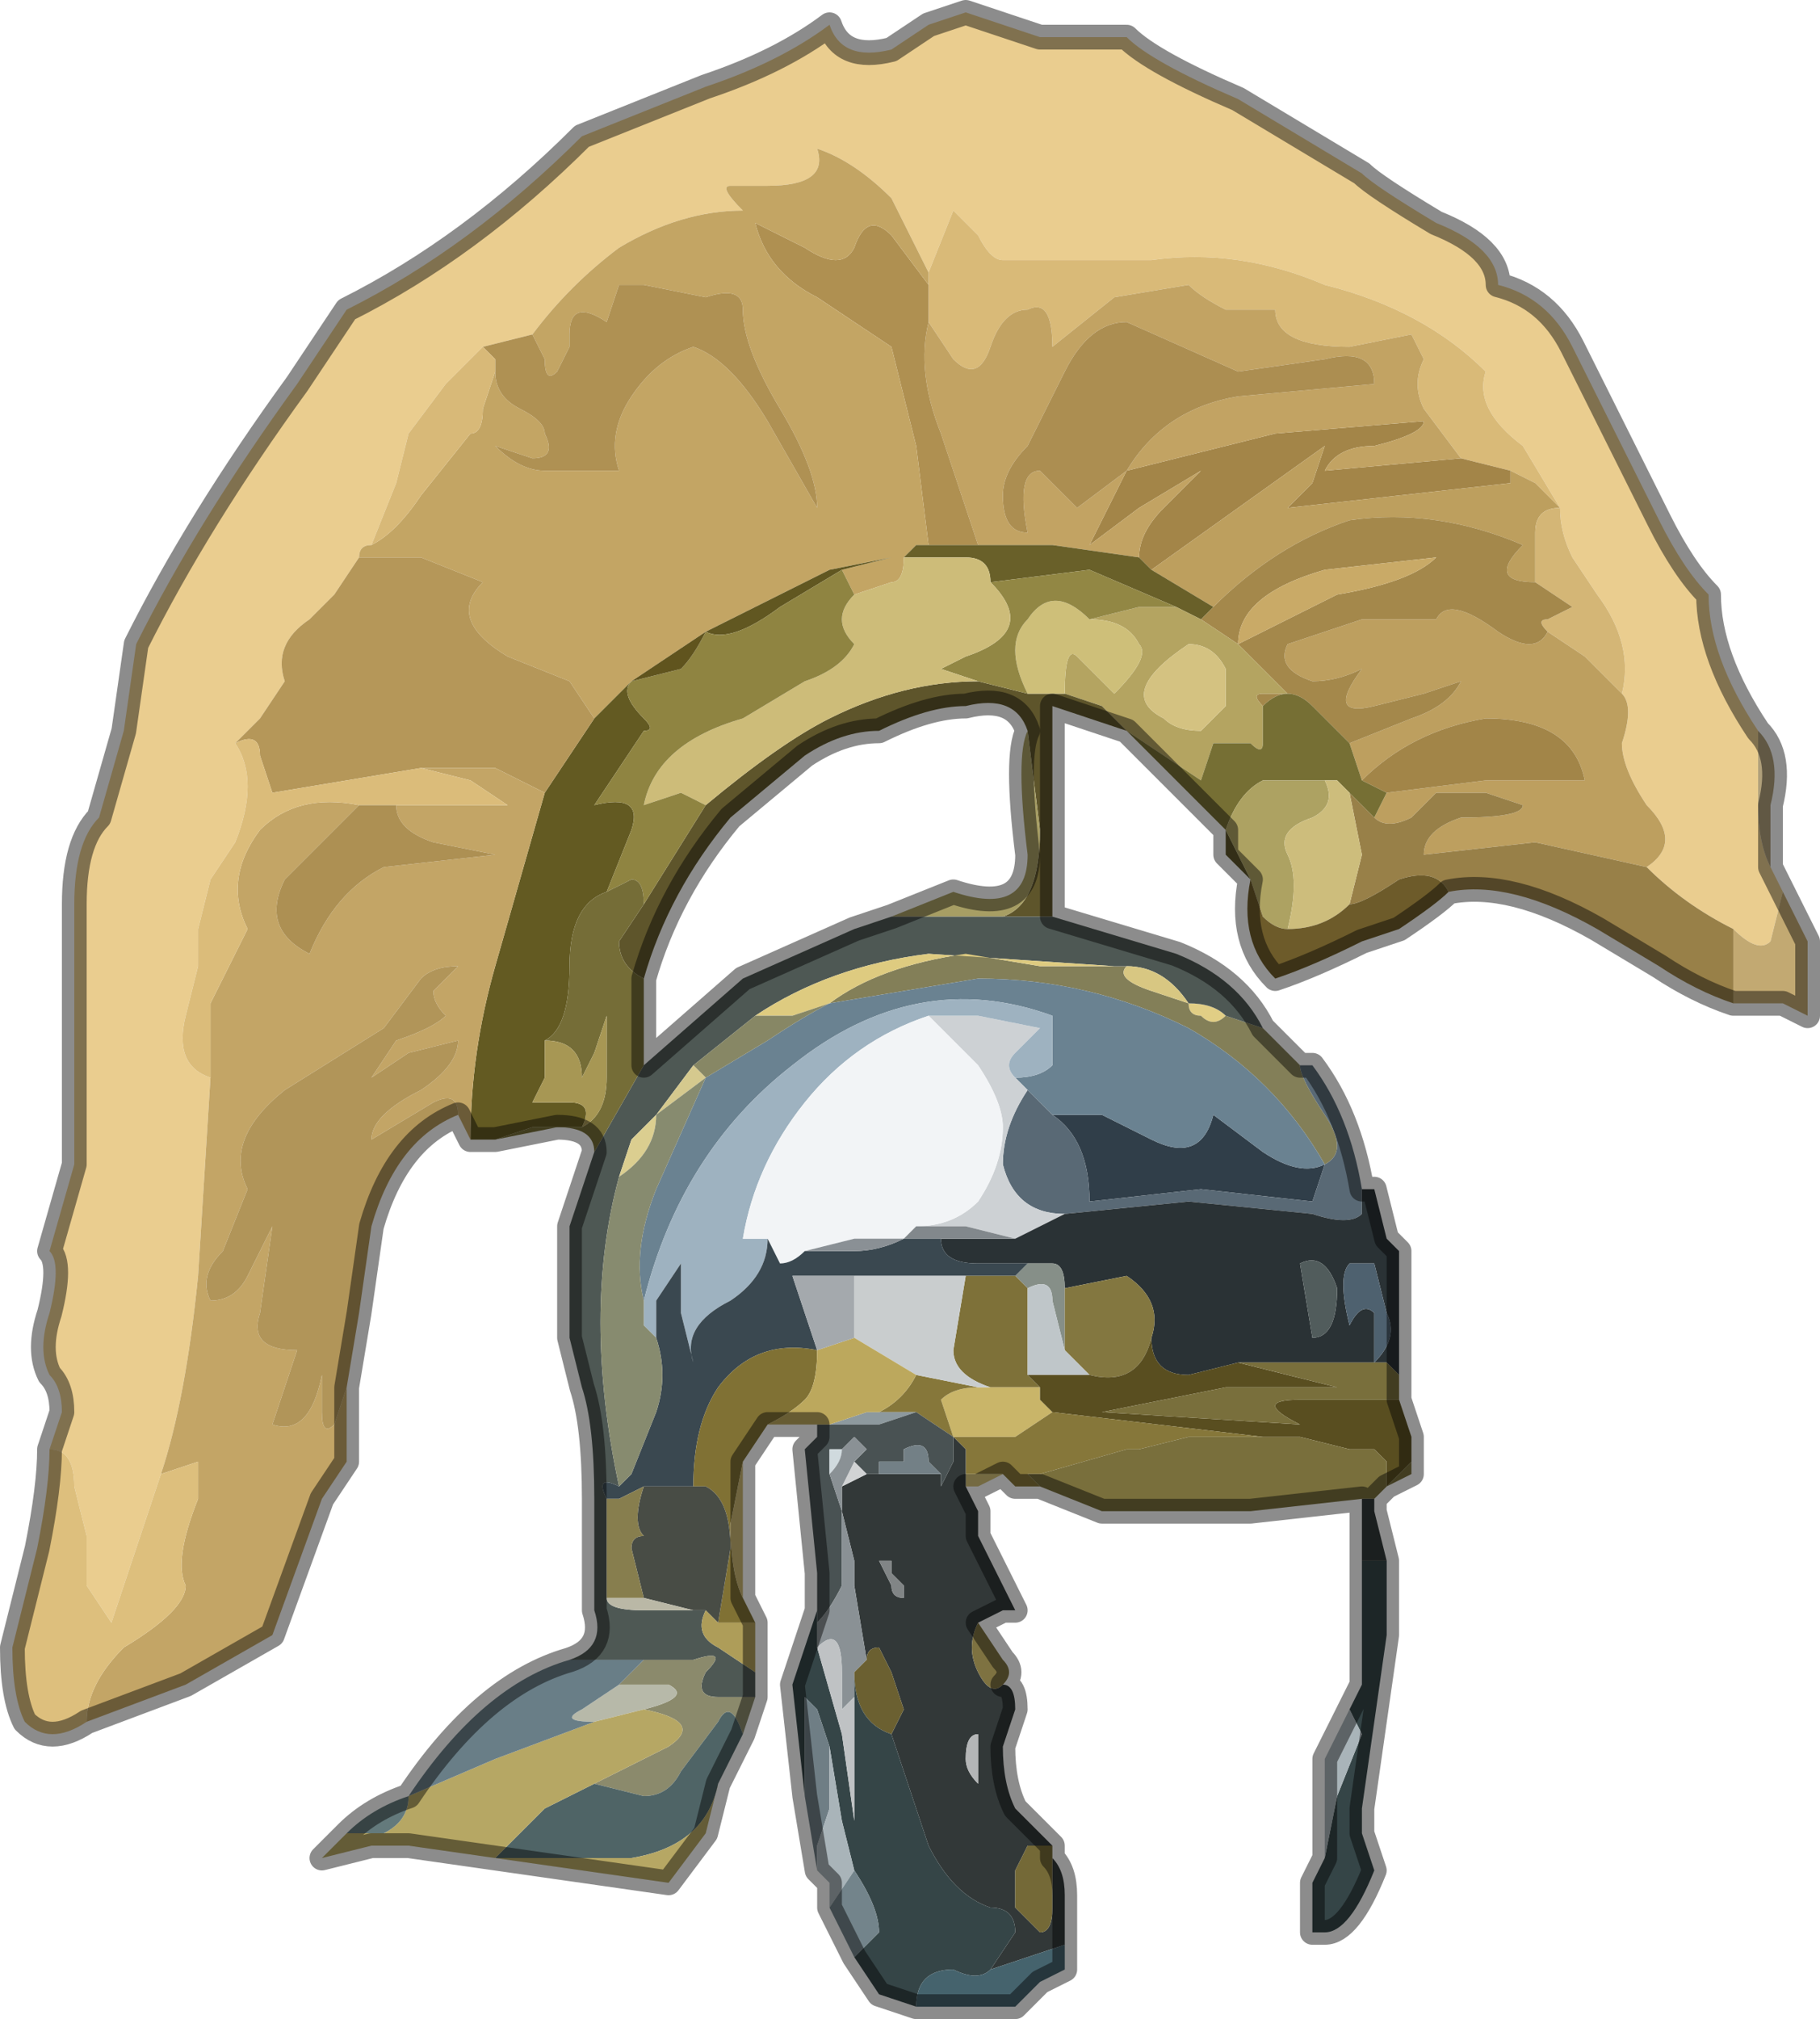 <?xml version="1.0" encoding="UTF-8" standalone="no"?>
<svg xmlns:xlink="http://www.w3.org/1999/xlink" height="8.15px" width="7.35px" xmlns="http://www.w3.org/2000/svg">
  <g transform="matrix(1.0, 0.0, 0.0, 1.0, 3.9, 6.0)">
    <path d="M2.4 -3.95 L2.25 -4.2 Q2.05 -4.35 2.1 -4.5 1.85 -4.75 1.45 -4.85 1.1 -5.0 0.75 -4.95 L0.45 -4.95 0.15 -4.95 Q0.1 -4.95 0.05 -5.05 L-0.05 -5.15 -0.15 -4.9 -0.3 -5.2 Q-0.45 -5.35 -0.6 -5.4 -0.55 -5.25 -0.8 -5.25 L-0.95 -5.25 Q-1.0 -5.25 -0.9 -5.15 -1.15 -5.15 -1.4 -5.0 -1.6 -4.85 -1.75 -4.65 L-1.95 -4.6 -2.1 -4.45 -2.25 -4.25 -2.3 -4.05 -2.4 -3.8 Q-2.45 -3.8 -2.45 -3.75 L-2.55 -3.6 -2.65 -3.5 Q-2.8 -3.4 -2.75 -3.25 L-2.85 -3.1 -2.95 -3.0 Q-2.85 -2.85 -2.95 -2.6 L-3.05 -2.45 -3.1 -2.25 -3.1 -2.1 -3.15 -1.9 Q-3.2 -1.7 -3.05 -1.65 L-3.1 -0.85 Q-3.15 -0.35 -3.25 -0.05 L-3.35 0.25 -3.45 0.55 -3.55 0.4 -3.55 0.2 -3.6 0.0 Q-3.6 -0.15 -3.7 -0.15 L-3.65 -0.3 Q-3.65 -0.4 -3.7 -0.45 -3.75 -0.55 -3.7 -0.7 -3.65 -0.9 -3.7 -0.95 L-3.6 -1.3 -3.6 -1.95 Q-3.6 -2.05 -3.6 -2.35 -3.6 -2.6 -3.5 -2.7 L-3.4 -3.05 -3.35 -3.4 Q-3.1 -3.9 -2.7 -4.45 L-2.5 -4.75 Q-2.0 -5.0 -1.55 -5.45 L-1.05 -5.65 Q-0.75 -5.75 -0.55 -5.9 -0.5 -5.75 -0.3 -5.8 L-0.15 -5.9 0.0 -5.95 0.3 -5.85 0.65 -5.85 Q0.75 -5.75 1.1 -5.6 L1.6 -5.3 Q1.65 -5.25 1.9 -5.1 2.15 -5.0 2.15 -4.85 2.35 -4.8 2.45 -4.6 L2.65 -4.2 2.8 -3.9 Q2.9 -3.7 3.0 -3.6 3.0 -3.35 3.2 -3.05 L3.2 -2.75 Q3.2 -2.6 3.25 -2.5 L3.3 -2.4 3.25 -2.2 Q3.2 -2.15 3.1 -2.25 2.9 -2.35 2.75 -2.5 2.9 -2.6 2.75 -2.75 2.65 -2.9 2.65 -3.0 2.7 -3.15 2.65 -3.2 2.7 -3.4 2.55 -3.6 L2.45 -3.75 Q2.4 -3.85 2.4 -3.95" fill="#eacd8f" fill-rule="evenodd" stroke="none"/>
    <path d="M-0.15 -4.9 L-0.05 -5.15 0.05 -5.05 Q0.1 -4.95 0.15 -4.95 L0.45 -4.95 0.75 -4.95 Q1.1 -5.0 1.45 -4.85 1.85 -4.75 2.1 -4.5 2.05 -4.35 2.25 -4.2 L2.4 -3.95 2.3 -4.05 2.2 -4.1 2.0 -4.15 1.85 -4.35 Q1.8 -4.45 1.85 -4.55 L1.8 -4.65 1.55 -4.6 Q1.25 -4.6 1.25 -4.75 L1.05 -4.75 Q0.95 -4.8 0.9 -4.85 L0.6 -4.8 0.35 -4.6 Q0.35 -4.8 0.25 -4.75 0.15 -4.75 0.1 -4.6 0.05 -4.45 -0.05 -4.55 L-0.15 -4.7 -0.15 -4.85 -0.15 -4.9" fill="#d9ba78" fill-rule="evenodd" stroke="none"/>
    <path d="M2.0 -4.15 L2.2 -4.1 2.2 -4.05 1.75 -4.0 1.3 -3.95 1.4 -4.05 1.45 -4.2 1.1 -3.95 0.75 -3.7 0.7 -3.75 Q0.7 -3.85 0.8 -3.95 L0.95 -4.1 0.7 -3.95 0.5 -3.8 0.65 -4.1 1.25 -4.25 1.85 -4.3 Q1.85 -4.25 1.65 -4.2 1.5 -4.2 1.45 -4.1 L2.0 -4.15" fill="#a38548" fill-rule="evenodd" stroke="none"/>
    <path d="M2.2 -4.1 L2.3 -4.05 2.4 -3.95 Q2.3 -3.95 2.3 -3.85 L2.3 -3.65 Q2.1 -3.65 2.25 -3.8 1.9 -3.95 1.55 -3.9 1.25 -3.8 1.0 -3.55 L0.75 -3.7 1.1 -3.95 1.45 -4.2 1.4 -4.05 1.3 -3.95 1.75 -4.0 2.2 -4.05 2.2 -4.1" fill="#bd9f5e" fill-rule="evenodd" stroke="none"/>
    <path d="M2.4 -3.95 Q2.4 -3.85 2.45 -3.75 L2.55 -3.6 Q2.7 -3.4 2.65 -3.2 L2.5 -3.35 2.35 -3.45 Q2.3 -3.5 2.35 -3.5 L2.45 -3.55 2.3 -3.65 2.3 -3.85 Q2.3 -3.95 2.4 -3.95" fill="#d4b676" fill-rule="evenodd" stroke="none"/>
    <path d="M-0.15 -4.7 L-0.05 -4.55 Q0.05 -4.45 0.1 -4.6 0.15 -4.75 0.25 -4.75 0.35 -4.8 0.35 -4.6 L0.6 -4.8 0.9 -4.85 Q0.95 -4.8 1.05 -4.75 L1.25 -4.75 Q1.25 -4.6 1.55 -4.6 L1.8 -4.65 1.85 -4.55 Q1.8 -4.45 1.85 -4.35 L2.0 -4.15 1.45 -4.1 Q1.5 -4.2 1.65 -4.2 1.85 -4.25 1.85 -4.3 L1.25 -4.25 0.65 -4.1 Q0.8 -4.35 1.1 -4.4 L1.65 -4.45 Q1.65 -4.6 1.45 -4.55 L1.1 -4.5 0.65 -4.7 Q0.5 -4.7 0.4 -4.5 L0.25 -4.2 Q0.15 -4.1 0.15 -4.0 0.15 -3.85 0.25 -3.85 0.2 -4.1 0.3 -4.1 L0.45 -3.95 0.65 -4.1 0.5 -3.8 0.7 -3.95 0.95 -4.1 0.8 -3.95 Q0.7 -3.85 0.7 -3.75 L0.35 -3.8 0.05 -3.8 -0.1 -4.25 Q-0.2 -4.5 -0.15 -4.7" fill="#c2a363" fill-rule="evenodd" stroke="none"/>
    <path d="M2.65 -3.2 Q2.7 -3.15 2.65 -3.0 2.65 -2.9 2.75 -2.75 2.9 -2.6 2.75 -2.5 L2.3 -2.6 1.85 -2.55 Q1.85 -2.65 2.0 -2.7 2.25 -2.7 2.25 -2.75 L2.1 -2.8 1.9 -2.8 1.8 -2.7 Q1.7 -2.65 1.65 -2.7 L1.7 -2.8 2.1 -2.85 2.5 -2.85 Q2.45 -3.1 2.1 -3.1 1.8 -3.05 1.6 -2.85 L1.55 -3.0 1.8 -3.1 Q1.95 -3.15 2.0 -3.25 L1.85 -3.2 1.65 -3.15 Q1.45 -3.1 1.6 -3.3 1.5 -3.25 1.4 -3.25 1.25 -3.3 1.3 -3.4 L1.6 -3.5 1.9 -3.5 Q1.95 -3.6 2.15 -3.45 2.3 -3.35 2.35 -3.45 L2.5 -3.35 2.65 -3.2" fill="#bd9f5f" fill-rule="evenodd" stroke="none"/>
    <path d="M2.3 -3.65 L2.45 -3.55 2.35 -3.5 Q2.3 -3.5 2.35 -3.45 2.3 -3.35 2.15 -3.45 1.95 -3.6 1.9 -3.5 L1.6 -3.5 1.3 -3.4 Q1.25 -3.3 1.4 -3.25 1.5 -3.25 1.6 -3.3 1.45 -3.1 1.65 -3.15 L1.85 -3.2 2.0 -3.25 Q1.95 -3.15 1.8 -3.1 L1.55 -3.0 1.4 -3.15 Q1.3 -3.25 1.2 -3.15 1.15 -3.2 1.2 -3.2 L1.3 -3.2 1.2 -3.3 1.1 -3.4 0.95 -3.5 1.0 -3.55 Q1.25 -3.8 1.55 -3.9 1.9 -3.95 2.25 -3.8 2.1 -3.65 2.3 -3.65 M1.1 -3.4 L1.5 -3.6 Q1.8 -3.65 1.9 -3.75 L1.45 -3.7 Q1.1 -3.6 1.1 -3.4" fill="#a4884b" fill-rule="evenodd" stroke="none"/>
    <path d="M2.75 -2.5 Q2.9 -2.35 3.1 -2.25 L3.1 -1.95 Q2.95 -2.0 2.8 -2.1 L2.55 -2.25 Q2.2 -2.45 1.95 -2.4 1.9 -2.5 1.75 -2.45 1.6 -2.35 1.55 -2.35 L1.6 -2.55 1.55 -2.8 1.65 -2.7 Q1.7 -2.65 1.8 -2.7 L1.9 -2.8 2.1 -2.8 2.25 -2.75 Q2.25 -2.7 2.0 -2.7 1.85 -2.65 1.85 -2.55 L2.3 -2.6 2.75 -2.5" fill="#988048" fill-rule="evenodd" stroke="none"/>
    <path d="M1.6 -2.85 Q1.8 -3.05 2.1 -3.1 2.45 -3.1 2.5 -2.85 L2.1 -2.85 1.7 -2.8 1.6 -2.85" fill="#a28548" fill-rule="evenodd" stroke="none"/>
    <path d="M3.25 -2.5 Q3.2 -2.6 3.2 -2.75 L3.2 -3.05 Q3.3 -2.95 3.25 -2.75 L3.25 -2.5" fill="#b0a07b" fill-rule="evenodd" stroke="none"/>
    <path d="M1.1 -4.5 L1.45 -4.55 Q1.65 -4.6 1.65 -4.45 L1.1 -4.4 Q0.8 -4.35 0.65 -4.1 L0.45 -3.95 0.3 -4.1 Q0.2 -4.1 0.25 -3.85 0.15 -3.85 0.15 -4.0 0.15 -4.1 0.25 -4.2 L0.4 -4.5 Q0.5 -4.7 0.65 -4.7 L1.1 -4.5" fill="#ac8e51" fill-rule="evenodd" stroke="none"/>
    <path d="M-0.15 -4.85 L-0.15 -4.7 Q-0.2 -4.5 -0.1 -4.25 L0.05 -3.8 -0.15 -3.8 -0.2 -4.2 -0.3 -4.6 -0.6 -4.8 Q-0.8 -4.9 -0.85 -5.1 L-0.65 -5.0 Q-0.5 -4.9 -0.45 -5.0 -0.4 -5.15 -0.3 -5.05 L-0.15 -4.85" fill="#af9051" fill-rule="evenodd" stroke="none"/>
    <path d="M-2.45 -3.75 Q-2.45 -3.8 -2.4 -3.8 -2.3 -3.85 -2.2 -4.0 L-2.0 -4.25 Q-1.95 -4.25 -1.95 -4.35 L-1.9 -4.5 Q-1.9 -4.4 -1.8 -4.35 -1.7 -4.3 -1.7 -4.25 -1.65 -4.15 -1.75 -4.15 L-1.9 -4.2 Q-1.8 -4.1 -1.7 -4.1 L-1.4 -4.1 Q-1.45 -4.25 -1.35 -4.4 -1.25 -4.55 -1.1 -4.6 -0.95 -4.55 -0.8 -4.3 L-0.6 -3.95 Q-0.6 -4.1 -0.75 -4.35 -0.9 -4.6 -0.9 -4.75 -0.9 -4.85 -1.05 -4.8 L-1.3 -4.85 -1.4 -4.85 -1.45 -4.7 Q-1.6 -4.8 -1.6 -4.65 L-1.6 -4.6 -1.65 -4.5 Q-1.7 -4.45 -1.7 -4.55 L-1.75 -4.65 Q-1.6 -4.85 -1.4 -5.0 -1.15 -5.15 -0.9 -5.15 -1.0 -5.25 -0.95 -5.25 L-0.8 -5.25 Q-0.55 -5.25 -0.6 -5.4 -0.45 -5.35 -0.3 -5.2 L-0.15 -4.9 -0.15 -4.85 -0.3 -5.05 Q-0.4 -5.15 -0.45 -5.0 -0.5 -4.9 -0.65 -5.0 L-0.85 -5.1 Q-0.8 -4.9 -0.6 -4.8 L-0.3 -4.6 -0.2 -4.2 -0.15 -3.8 -0.2 -3.8 -0.25 -3.75 Q-0.25 -3.65 -0.3 -3.65 L-0.45 -3.6 -0.5 -3.7 -0.3 -3.75 -0.55 -3.7 -1.05 -3.45 -1.35 -3.25 -1.5 -3.1 -1.6 -3.25 -1.85 -3.35 Q-2.1 -3.5 -1.95 -3.65 L-2.2 -3.75 -2.45 -3.75" fill="#c3a564" fill-rule="evenodd" stroke="none"/>
    <path d="M0.75 -3.7 L1.0 -3.55 0.95 -3.5 0.85 -3.55 0.5 -3.7 0.1 -3.65 Q0.1 -3.75 0.0 -3.75 L-0.25 -3.75 -0.2 -3.8 -0.15 -3.8 0.05 -3.8 0.35 -3.8 0.7 -3.75 0.75 -3.7" fill="#696029" fill-rule="evenodd" stroke="none"/>
    <path d="M0.85 -3.55 L0.95 -3.5 1.1 -3.4 1.2 -3.3 1.3 -3.2 1.2 -3.2 Q1.15 -3.2 1.2 -3.15 L1.2 -3.0 Q1.2 -2.95 1.15 -3.0 L1.0 -3.0 0.95 -2.85 0.65 -3.05 0.55 -3.15 0.4 -3.2 Q0.4 -3.4 0.45 -3.35 L0.6 -3.2 Q0.75 -3.35 0.7 -3.4 0.65 -3.5 0.5 -3.5 L0.7 -3.55 0.85 -3.55 M0.9 -3.4 Q0.6 -3.2 0.8 -3.1 0.85 -3.05 0.95 -3.05 L1.05 -3.15 1.05 -3.3 Q1.0 -3.4 0.9 -3.4" fill="#b4a461" fill-rule="evenodd" stroke="none"/>
    <path d="M0.4 -3.2 L0.55 -3.15 0.65 -3.05 0.35 -3.15 0.35 -2.3 0.15 -2.3 Q0.3 -2.35 0.3 -2.65 L0.25 -3.05 Q0.2 -3.2 0.0 -3.15 -0.15 -3.15 -0.35 -3.05 -0.5 -3.05 -0.65 -2.95 L-0.95 -2.7 Q-1.2 -2.4 -1.3 -2.05 -1.4 -2.1 -1.4 -2.2 L-1.3 -2.35 -1.05 -2.75 Q-0.75 -3.0 -0.55 -3.1 -0.25 -3.25 0.05 -3.25 L0.25 -3.2 0.4 -3.2" fill="#5e552b" fill-rule="evenodd" stroke="none"/>
    <path d="M0.5 -3.5 Q0.65 -3.5 0.7 -3.4 0.75 -3.35 0.6 -3.2 L0.45 -3.35 Q0.4 -3.4 0.4 -3.2 L0.25 -3.2 Q0.15 -3.4 0.25 -3.5 0.35 -3.65 0.5 -3.5" fill="#cebf79" fill-rule="evenodd" stroke="none"/>
    <path d="M0.1 -3.65 L0.5 -3.7 0.85 -3.55 0.7 -3.55 0.5 -3.5 Q0.35 -3.65 0.25 -3.5 0.15 -3.4 0.25 -3.2 L0.05 -3.25 -0.1 -3.3 0.0 -3.35 Q0.3 -3.45 0.1 -3.65" fill="#928744" fill-rule="evenodd" stroke="none"/>
    <path d="M-0.25 -3.75 L0.0 -3.75 Q0.1 -3.75 0.1 -3.65 0.3 -3.45 0.0 -3.35 L-0.1 -3.3 0.05 -3.25 Q-0.25 -3.25 -0.55 -3.1 -0.75 -3.0 -1.05 -2.75 L-1.15 -2.8 -1.3 -2.75 Q-1.25 -3.0 -0.9 -3.1 L-0.65 -3.25 Q-0.5 -3.3 -0.45 -3.4 -0.55 -3.5 -0.45 -3.6 L-0.3 -3.65 Q-0.25 -3.65 -0.25 -3.75" fill="#cdbc79" fill-rule="evenodd" stroke="none"/>
    <path d="M1.55 -3.0 L1.6 -2.85 1.7 -2.8 1.65 -2.7 1.55 -2.8 1.5 -2.85 1.45 -2.85 1.2 -2.85 Q1.1 -2.8 1.05 -2.65 L0.85 -2.85 0.65 -3.05 0.95 -2.85 1.0 -3.0 1.15 -3.0 Q1.2 -2.95 1.2 -3.0 L1.2 -3.15 Q1.3 -3.25 1.4 -3.15 L1.55 -3.0" fill="#766f34" fill-rule="evenodd" stroke="none"/>
    <path d="M0.25 -3.05 L0.3 -2.65 Q0.3 -2.35 0.15 -2.3 L-0.3 -2.3 -0.05 -2.4 Q0.25 -2.3 0.25 -2.55 0.2 -2.95 0.25 -3.05" fill="#a79e64" fill-rule="evenodd" stroke="none"/>
    <path d="M0.9 -3.4 Q1.0 -3.4 1.05 -3.3 L1.05 -3.15 0.95 -3.05 Q0.85 -3.05 0.8 -3.1 0.6 -3.2 0.9 -3.4" fill="#d4c281" fill-rule="evenodd" stroke="none"/>
    <path d="M1.15 -2.45 L1.05 -2.55 1.05 -2.65 1.1 -2.55 1.15 -2.45" fill="#5c542a" fill-rule="evenodd" stroke="none"/>
    <path d="M1.05 -2.65 Q1.1 -2.8 1.2 -2.85 L1.45 -2.85 Q1.5 -2.75 1.4 -2.7 1.25 -2.65 1.3 -2.55 1.35 -2.45 1.3 -2.25 1.25 -2.25 1.2 -2.3 L1.15 -2.45 1.1 -2.55 1.05 -2.65" fill="#ada262" fill-rule="evenodd" stroke="none"/>
    <path d="M1.45 -2.85 L1.5 -2.85 1.55 -2.8 1.6 -2.55 1.55 -2.35 Q1.45 -2.25 1.3 -2.25 1.35 -2.45 1.3 -2.55 1.25 -2.65 1.4 -2.7 1.5 -2.75 1.45 -2.85" fill="#cdbd7c" fill-rule="evenodd" stroke="none"/>
    <path d="M1.1 -3.4 Q1.1 -3.6 1.45 -3.7 L1.9 -3.75 Q1.8 -3.65 1.5 -3.6 L1.1 -3.4" fill="#c9aa67" fill-rule="evenodd" stroke="none"/>
    <path d="M1.15 -2.45 L1.2 -2.3 Q1.25 -2.25 1.3 -2.25 1.45 -2.25 1.55 -2.35 1.6 -2.35 1.75 -2.45 1.9 -2.5 1.95 -2.4 1.9 -2.35 1.75 -2.25 L1.6 -2.2 Q1.4 -2.1 1.25 -2.05 1.1 -2.2 1.15 -2.45" fill="#6d5b2a" fill-rule="evenodd" stroke="none"/>
    <path d="M1.05 -1.9 Q1.0 -1.85 0.95 -1.9 0.9 -1.9 0.9 -1.95 1.0 -1.95 1.05 -1.9" fill="#e1ce85" fill-rule="evenodd" stroke="none"/>
    <path d="M1.35 -1.7 Q1.35 -1.65 1.45 -1.5 1.55 -1.35 1.45 -1.3 1.25 -1.65 0.9 -1.85 0.5 -2.05 0.05 -2.05 L-0.25 -2.0 -0.55 -1.95 Q-0.35 -2.1 0.0 -2.15 L0.3 -2.1 0.6 -2.1 0.65 -2.1 Q0.6 -2.05 0.75 -2.0 L0.9 -1.95 Q0.9 -1.9 0.95 -1.9 1.0 -1.85 1.05 -1.9 L1.2 -1.85 1.35 -1.7" fill="#837f58" fill-rule="evenodd" stroke="none"/>
    <path d="M0.15 -2.3 L0.35 -2.3 0.85 -2.15 Q1.1 -2.05 1.2 -1.85 L1.05 -1.9 Q1.0 -1.95 0.9 -1.95 0.8 -2.1 0.65 -2.1 L0.6 -2.1 -0.15 -2.15 Q-0.55 -2.1 -0.85 -1.9 L-1.1 -1.7 -1.25 -1.5 -1.35 -1.4 -1.4 -1.25 Q-1.55 -0.7 -1.4 0.0 -1.5 -0.05 -1.45 0.05 L-1.45 0.45 Q-1.45 0.5 -1.3 0.5 L-1.1 0.5 -1.05 0.5 Q-1.1 0.6 -1.0 0.65 L-0.85 0.75 -0.85 0.85 -1.0 0.85 Q-1.1 0.85 -1.05 0.75 -0.95 0.65 -1.1 0.7 L-1.3 0.7 -1.6 0.7 Q-1.45 0.65 -1.5 0.5 L-1.5 0.05 Q-1.5 -0.25 -1.55 -0.4 L-1.6 -0.6 -1.6 -1.05 -1.5 -1.35 -1.3 -1.7 -0.9 -2.05 -0.45 -2.25 -0.3 -2.3 0.15 -2.3" fill="#4e5854" fill-rule="evenodd" stroke="none"/>
    <path d="M1.45 -1.3 L1.4 -1.15 0.95 -1.2 0.5 -1.15 Q0.5 -1.4 0.35 -1.5 L0.55 -1.5 0.75 -1.4 Q0.95 -1.3 1.0 -1.5 L1.2 -1.35 Q1.35 -1.25 1.45 -1.3" fill="#303e49" fill-rule="evenodd" stroke="none"/>
    <path d="M0.35 -1.5 L0.25 -1.6 0.2 -1.65 Q0.3 -1.65 0.35 -1.7 L0.35 -1.9 Q-0.2 -2.1 -0.7 -1.7 -1.15 -1.35 -1.3 -0.75 -1.35 -0.95 -1.25 -1.2 L-1.05 -1.65 -0.8 -1.8 Q-0.65 -1.9 -0.55 -1.95 L-0.25 -2.0 0.05 -2.05 Q0.5 -2.05 0.9 -1.85 1.25 -1.65 1.45 -1.3 1.35 -1.25 1.2 -1.35 L1.0 -1.5 Q0.95 -1.3 0.75 -1.4 L0.55 -1.5 0.35 -1.5" fill="#6a8291" fill-rule="evenodd" stroke="none"/>
    <path d="M1.45 -1.3 Q1.55 -1.35 1.45 -1.5 1.35 -1.65 1.35 -1.7 L1.4 -1.7 Q1.55 -1.5 1.6 -1.2 L1.6 -1.1 Q1.55 -1.05 1.4 -1.1 L0.9 -1.15 0.4 -1.1 Q0.2 -1.1 0.15 -1.3 0.15 -1.45 0.25 -1.6 L0.35 -1.5 Q0.5 -1.4 0.5 -1.15 L0.95 -1.2 1.4 -1.15 1.45 -1.3" fill="#596975" fill-rule="evenodd" stroke="none"/>
    <path d="M0.9 -1.95 L0.75 -2.0 Q0.6 -2.05 0.65 -2.1 0.8 -2.1 0.9 -1.95" fill="#d8c782" fill-rule="evenodd" stroke="none"/>
    <path d="M0.25 -1.6 Q0.15 -1.45 0.15 -1.3 0.2 -1.1 0.4 -1.1 L0.2 -1.0 0.0 -1.05 -0.2 -1.05 Q-0.05 -1.05 0.05 -1.15 0.15 -1.3 0.15 -1.45 0.15 -1.55 0.05 -1.7 L-0.15 -1.9 0.05 -1.9 0.3 -1.85 0.2 -1.75 Q0.15 -1.7 0.2 -1.65 L0.25 -1.6" fill="#cdd1d4" fill-rule="evenodd" stroke="none"/>
    <path d="M-1.3 -0.75 Q-1.15 -1.35 -0.7 -1.7 -0.2 -2.1 0.35 -1.9 L0.35 -1.7 Q0.3 -1.65 0.2 -1.65 0.15 -1.7 0.2 -1.75 L0.3 -1.85 0.05 -1.9 -0.15 -1.9 Q-0.45 -1.8 -0.65 -1.55 -0.85 -1.3 -0.9 -1.0 L-0.8 -1.0 Q-0.8 -0.85 -0.95 -0.75 -1.15 -0.65 -1.1 -0.5 L-1.15 -0.7 -1.15 -0.9 -1.25 -0.75 -1.25 -0.6 -1.3 -0.65 -1.3 -0.75" fill="#9eb2c0" fill-rule="evenodd" stroke="none"/>
    <path d="M0.6 -2.1 L0.3 -2.1 0.0 -2.15 Q-0.35 -2.1 -0.55 -1.95 L-0.7 -1.9 -0.85 -1.9 Q-0.55 -2.1 -0.15 -2.15 L0.6 -2.1" fill="#decb80" fill-rule="evenodd" stroke="none"/>
    <path d="M-0.15 -1.9 L0.05 -1.7 Q0.15 -1.55 0.15 -1.45 0.15 -1.3 0.05 -1.15 -0.05 -1.05 -0.2 -1.05 L-0.25 -1.0 -0.45 -1.0 -0.65 -0.95 Q-0.7 -0.9 -0.75 -0.9 L-0.8 -1.0 -0.9 -1.0 Q-0.85 -1.3 -0.65 -1.55 -0.45 -1.8 -0.15 -1.9" fill="#f2f4f6" fill-rule="evenodd" stroke="none"/>
    <path d="M0.4 -1.1 L0.9 -1.15 1.4 -1.1 Q1.55 -1.05 1.6 -1.1 L1.6 -1.2 1.65 -1.2 1.7 -1.0 1.75 -0.95 1.75 -0.9 1.75 -0.5 1.75 -0.45 1.75 -0.45 1.7 -0.5 1.65 -0.5 1.1 -0.5 0.9 -0.45 Q0.75 -0.45 0.75 -0.6 0.8 -0.75 0.65 -0.85 L0.4 -0.8 Q0.4 -0.9 0.35 -0.9 L0.25 -0.9 0.05 -0.9 Q-0.1 -0.9 -0.1 -1.0 L0.2 -1.0 0.4 -1.1 M1.65 -0.5 Q1.75 -0.6 1.7 -0.7 L1.65 -0.9 1.55 -0.9 Q1.5 -0.85 1.55 -0.65 1.6 -0.75 1.65 -0.7 L1.65 -0.5 M1.5 -0.8 Q1.45 -0.95 1.35 -0.9 L1.4 -0.6 Q1.5 -0.6 1.5 -0.8" fill="#2a3235" fill-rule="evenodd" stroke="none"/>
    <path d="M0.2 -0.85 L0.25 -0.9 0.35 -0.9 Q0.4 -0.9 0.4 -0.8 L0.4 -0.55 0.35 -0.75 Q0.35 -0.85 0.25 -0.8 L0.2 -0.85" fill="#868f88" fill-rule="evenodd" stroke="none"/>
    <path d="M0.4 -0.8 L0.65 -0.85 Q0.8 -0.75 0.75 -0.6 0.7 -0.4 0.5 -0.45 L0.4 -0.55 0.4 -0.8" fill="#837740" fill-rule="evenodd" stroke="none"/>
    <path d="M-0.2 -1.05 L0.0 -1.05 0.2 -1.0 -0.1 -1.0 -0.25 -1.0 -0.2 -1.05" fill="#82888c" fill-rule="evenodd" stroke="none"/>
    <path d="M-0.1 -1.0 Q-0.1 -0.9 0.05 -0.9 L0.25 -0.9 0.2 -0.85 0.0 -0.85 -0.25 -0.85 -0.45 -0.85 -0.7 -0.85 -0.65 -0.7 -0.6 -0.55 Q-0.85 -0.6 -1.0 -0.4 -1.1 -0.25 -1.1 0.0 L-1.05 0.0 -1.3 0.0 -1.4 0.05 -1.45 0.05 Q-1.5 -0.05 -1.4 0.0 L-1.35 -0.05 -1.25 -0.3 Q-1.2 -0.45 -1.25 -0.6 L-1.25 -0.75 -1.15 -0.9 -1.15 -0.7 -1.1 -0.5 Q-1.15 -0.65 -0.95 -0.75 -0.8 -0.85 -0.8 -1.0 L-0.75 -0.9 Q-0.7 -0.9 -0.65 -0.95 L-0.45 -0.95 Q-0.35 -0.95 -0.25 -1.0 L-0.1 -1.0 M-0.6 -0.55 L-0.6 -0.55" fill="#3a4850" fill-rule="evenodd" stroke="none"/>
    <path d="M0.0 -0.85 L0.2 -0.85 0.25 -0.8 0.25 -0.65 0.25 -0.45 0.3 -0.4 0.1 -0.4 Q-0.05 -0.45 -0.05 -0.55 L0.0 -0.85" fill="#7e7139" fill-rule="evenodd" stroke="none"/>
    <path d="M0.25 -0.45 L0.25 -0.65 0.25 -0.8 Q0.35 -0.85 0.35 -0.75 L0.4 -0.55 0.5 -0.45 0.25 -0.45" fill="#bfc6c9" fill-rule="evenodd" stroke="none"/>
    <path d="M0.3 -0.4 L0.3 -0.35 Q0.35 -0.3 0.35 -0.3 L0.35 -0.3 0.2 -0.2 0.15 -0.2 -0.05 -0.2 -0.05 -0.2 -0.1 -0.35 Q-0.05 -0.4 0.05 -0.4 L0.1 -0.4 0.3 -0.4" fill="#c9b569" fill-rule="evenodd" stroke="none"/>
    <path d="M0.75 -0.6 Q0.75 -0.45 0.9 -0.45 L1.1 -0.5 1.5 -0.4 1.05 -0.4 0.55 -0.3 1.35 -0.25 Q1.15 -0.35 1.35 -0.35 L1.75 -0.35 1.8 -0.2 1.8 -0.1 1.7 0.0 1.7 -0.1 1.65 -0.15 1.6 -0.15 1.55 -0.15 1.35 -0.2 1.2 -0.2 0.35 -0.3 0.35 -0.3 Q0.35 -0.3 0.3 -0.35 L0.3 -0.4 0.25 -0.45 0.5 -0.45 Q0.7 -0.4 0.75 -0.6" fill="#594e20" fill-rule="evenodd" stroke="none"/>
    <path d="M0.35 -0.3 L0.35 -0.3 1.2 -0.2 0.9 -0.2 0.7 -0.15 0.65 -0.15 0.3 -0.05 0.25 -0.05 0.3 0.0 0.3 0.0 0.25 0.0 0.2 0.0 0.15 -0.05 0.0 -0.05 0.0 -0.15 -0.05 -0.2 -0.2 -0.3 -0.35 -0.3 -0.35 -0.3 Q-0.25 -0.35 -0.2 -0.45 L0.05 -0.4 Q-0.05 -0.4 -0.1 -0.35 L-0.05 -0.2 0.15 -0.2 0.2 -0.2 0.35 -0.3 0.35 -0.3" fill="#86773a" fill-rule="evenodd" stroke="none"/>
    <path d="M0.0 -0.05 L0.15 -0.05 0.05 0.0 0.0 0.0 0.0 -0.05" fill="#d3c179" fill-rule="evenodd" stroke="none"/>
    <path d="M-0.2 -0.3 L-0.35 -0.25 -0.4 -0.25 -0.45 -0.25 -0.55 -0.25 -0.4 -0.3 -0.35 -0.3 -0.35 -0.3 -0.2 -0.3" fill="#8d999e" fill-rule="evenodd" stroke="none"/>
    <path d="M-0.45 -0.85 L-0.25 -0.85 0.0 -0.85 -0.05 -0.55 Q-0.05 -0.45 0.1 -0.4 L0.05 -0.4 -0.2 -0.45 -0.45 -0.6 -0.45 -0.85" fill="#c9cdce" fill-rule="evenodd" stroke="none"/>
    <path d="M1.75 -0.9 L1.75 -0.95 1.75 -0.9" fill="#535c59" fill-rule="evenodd" stroke="none"/>
    <path d="M1.5 -0.8 Q1.5 -0.6 1.4 -0.6 L1.35 -0.9 Q1.45 -0.95 1.5 -0.8" fill="#515c5c" fill-rule="evenodd" stroke="none"/>
    <path d="M1.65 -0.5 L1.65 -0.7 Q1.6 -0.75 1.55 -0.65 1.5 -0.85 1.55 -0.9 L1.65 -0.9 1.7 -0.7 Q1.75 -0.6 1.65 -0.5" fill="#4e616f" fill-rule="evenodd" stroke="none"/>
    <path d="M1.1 -0.5 L1.65 -0.5 1.7 -0.5 1.75 -0.45 1.75 -0.45 1.75 -0.4 1.75 -0.35 1.35 -0.35 Q1.15 -0.35 1.35 -0.25 L0.55 -0.3 1.05 -0.4 1.5 -0.4 1.1 -0.5 M1.2 -0.2 L1.35 -0.2 1.55 -0.15 1.6 -0.15 1.65 -0.15 1.7 -0.1 1.7 0.0 1.8 -0.1 1.8 -0.05 1.7 0.0 1.65 0.05 1.6 0.05 1.15 0.1 0.9 0.1 0.55 0.1 0.3 0.0 0.25 -0.05 0.3 -0.05 0.65 -0.15 0.7 -0.15 0.9 -0.2 1.2 -0.2" fill="#796f3c" fill-rule="evenodd" stroke="none"/>
    <path d="M3.1 -2.25 Q3.2 -2.15 3.25 -2.2 L3.3 -2.4 3.4 -2.2 3.4 -1.9 3.3 -1.95 3.2 -1.95 3.1 -1.95 3.1 -2.25" fill="#c2a972" fill-rule="evenodd" stroke="none"/>
    <path d="M-0.05 -0.2 L0.0 -0.15 0.0 -0.05 0.0 0.0 0.05 0.1 0.05 0.2 0.15 0.4 0.2 0.5 Q0.2 0.5 0.15 0.5 L0.05 0.55 Q0.0 0.65 0.05 0.75 0.1 0.85 0.15 0.8 0.2 0.8 0.2 0.9 L0.15 1.05 Q0.15 1.2 0.2 1.3 L0.35 1.45 Q0.3 1.45 0.25 1.45 L0.2 1.55 Q0.2 1.65 0.2 1.7 L0.3 1.8 Q0.35 1.8 0.35 1.7 L0.35 1.5 Q0.4 1.55 0.4 1.65 L0.4 1.85 0.1 1.95 0.2 1.8 Q0.2 1.7 0.1 1.7 -0.05 1.65 -0.15 1.45 L-0.3 1.0 -0.25 0.9 -0.3 0.75 -0.35 0.65 Q-0.4 0.65 -0.4 0.7 L-0.45 0.4 -0.45 0.3 -0.5 0.1 -0.5 0.0 -0.4 -0.05 -0.35 -0.05 -0.35 -0.05 -0.3 -0.05 -0.25 -0.05 -0.1 -0.05 -0.1 0.1 -0.1 0.0 -0.05 -0.1 -0.05 -0.2 -0.05 -0.2 M1.6 0.05 L1.65 0.05 1.65 0.1 1.7 0.3 1.65 0.3 1.6 0.3 1.6 0.05 M0.05 1.2 L0.05 1.0 Q0.0 1.0 0.0 1.1 0.0 1.15 0.05 1.2 M-0.3 0.35 L-0.3 0.3 -0.35 0.3 -0.35 0.3 -0.3 0.4 -0.3 0.4 Q-0.3 0.45 -0.25 0.45 L-0.25 0.4 -0.3 0.35" fill="#323838" fill-rule="evenodd" stroke="none"/>
    <path d="M0.15 0.8 Q0.1 0.85 0.05 0.75 0.0 0.65 0.05 0.55 L0.15 0.7 Q0.2 0.75 0.15 0.8" fill="#7e7241" fill-rule="evenodd" stroke="none"/>
    <path d="M-0.6 0.5 L-0.6 0.35 -0.65 -0.15 -0.6 -0.2 -0.6 -0.25 -0.6 -0.25 -0.55 -0.25 -0.45 -0.25 -0.4 -0.25 -0.35 -0.25 -0.2 -0.3 -0.05 -0.2 -0.05 -0.1 -0.1 0.0 -0.1 0.1 -0.1 -0.05 -0.15 -0.1 Q-0.15 -0.2 -0.25 -0.15 L-0.25 -0.1 -0.35 -0.1 -0.35 -0.05 -0.4 -0.05 -0.45 -0.1 -0.4 -0.15 -0.4 -0.15 -0.45 -0.2 -0.5 -0.15 -0.55 -0.15 -0.55 -0.05 -0.5 0.1 -0.5 0.3 -0.5 0.4 Q-0.55 0.5 -0.6 0.55 L-0.6 0.5" fill="#495253" fill-rule="evenodd" stroke="none"/>
    <path d="M-0.4 -0.05 L-0.35 -0.05 -0.35 -0.1 -0.25 -0.1 -0.25 -0.15 Q-0.15 -0.2 -0.15 -0.1 L-0.1 -0.05 -0.25 -0.05 -0.3 -0.05 -0.35 -0.05 -0.35 -0.05 -0.4 -0.05 -0.4 -0.05" fill="#738086" fill-rule="evenodd" stroke="none"/>
    <path d="M-0.45 -0.1 L-0.4 -0.05 -0.4 -0.05 -0.5 0.0 -0.45 -0.1" fill="#d1d3d4" fill-rule="evenodd" stroke="none"/>
    <path d="M-0.55 -0.05 L-0.55 -0.15 -0.5 -0.15 Q-0.5 -0.1 -0.55 -0.05" fill="#d0dade" fill-rule="evenodd" stroke="none"/>
    <path d="M-0.55 -0.05 Q-0.5 -0.1 -0.5 -0.15 L-0.45 -0.2 -0.4 -0.15 -0.4 -0.15 -0.45 -0.1 -0.5 0.0 -0.5 0.1 -0.45 0.3 -0.45 0.4 -0.4 0.7 -0.45 0.75 -0.45 0.85 -0.5 0.9 -0.5 0.75 Q-0.5 0.55 -0.6 0.65 L-0.6 0.55 Q-0.55 0.5 -0.5 0.4 L-0.5 0.3 -0.5 0.1 -0.55 -0.05" fill="#8a9195" fill-rule="evenodd" stroke="none"/>
    <path d="M-0.3 0.35 L-0.25 0.4 -0.25 0.45 Q-0.3 0.45 -0.3 0.4 L-0.3 0.4 -0.35 0.3 -0.35 0.3 -0.3 0.3 -0.3 0.35" fill="#818586" fill-rule="evenodd" stroke="none"/>
    <path d="M-0.45 0.75 L-0.4 0.7 Q-0.4 0.65 -0.35 0.65 L-0.3 0.75 -0.25 0.9 -0.3 1.0 Q-0.45 0.95 -0.45 0.75" fill="#6b6031" fill-rule="evenodd" stroke="none"/>
    <path d="M1.7 0.3 L1.7 0.6 1.65 0.95 1.6 1.3 1.6 1.4 1.65 1.55 Q1.55 1.8 1.45 1.8 L1.4 1.8 1.4 1.6 1.45 1.5 1.5 1.25 1.6 1.0 1.55 0.9 1.6 0.8 1.6 0.3 1.65 0.3 1.7 0.3 M-0.2 2.1 L-0.35 2.05 -0.45 1.9 Q-0.4 1.85 -0.35 1.8 -0.35 1.7 -0.45 1.55 L-0.5 1.35 -0.55 1.05 -0.6 0.9 -0.65 0.85 -0.65 1.25 -0.7 0.8 -0.65 0.65 -0.6 0.5 -0.6 0.55 -0.6 0.65 -0.5 1.0 -0.45 1.35 -0.45 0.85 -0.45 0.75 Q-0.45 0.95 -0.3 1.0 L-0.15 1.45 Q-0.05 1.65 0.1 1.7 0.2 1.7 0.2 1.8 L0.1 1.95 Q0.05 2.0 -0.05 1.95 -0.2 1.95 -0.2 2.1" fill="#354547" fill-rule="evenodd" stroke="none"/>
    <path d="M0.05 1.2 Q0.0 1.15 0.0 1.1 0.0 1.0 0.05 1.0 L0.05 1.2" fill="#b4b6b7" fill-rule="evenodd" stroke="none"/>
    <path d="M0.4 1.85 L0.4 1.95 0.3 2.0 0.2 2.1 0.05 2.1 -0.2 2.1 Q-0.2 1.95 -0.05 1.95 0.05 2.0 0.1 1.95 L0.4 1.85" fill="#45636d" fill-rule="evenodd" stroke="none"/>
    <path d="M0.35 1.45 L0.35 1.5 0.35 1.7 Q0.35 1.8 0.3 1.8 L0.2 1.7 Q0.2 1.65 0.2 1.55 L0.25 1.45 Q0.3 1.45 0.35 1.45" fill="#746937" fill-rule="evenodd" stroke="none"/>
    <path d="M-1.95 -4.6 L-1.75 -4.65 -1.7 -4.55 Q-1.7 -4.45 -1.65 -4.5 L-1.6 -4.6 -1.6 -4.65 Q-1.6 -4.8 -1.45 -4.7 L-1.4 -4.85 -1.3 -4.85 -1.05 -4.8 Q-0.9 -4.85 -0.9 -4.75 -0.9 -4.6 -0.75 -4.35 -0.6 -4.1 -0.6 -3.95 L-0.8 -4.3 Q-0.95 -4.55 -1.1 -4.6 -1.25 -4.55 -1.35 -4.4 -1.45 -4.25 -1.4 -4.1 L-1.7 -4.1 Q-1.8 -4.1 -1.9 -4.2 L-1.75 -4.15 Q-1.65 -4.15 -1.7 -4.25 -1.7 -4.3 -1.8 -4.35 -1.9 -4.4 -1.9 -4.5 -1.9 -4.5 -1.9 -4.55 L-1.95 -4.6" fill="#af9153" fill-rule="evenodd" stroke="none"/>
    <path d="M-1.05 -3.45 L-0.55 -3.7 -0.3 -3.75 -0.5 -3.7 -0.75 -3.55 Q-0.95 -3.4 -1.05 -3.45" fill="#615721" fill-rule="evenodd" stroke="none"/>
    <path d="M-2.4 -3.8 L-2.3 -4.05 -2.25 -4.25 -2.1 -4.45 -1.95 -4.6 -1.9 -4.55 Q-1.9 -4.5 -1.9 -4.5 L-1.95 -4.35 Q-1.95 -4.25 -2.0 -4.25 L-2.2 -4.0 Q-2.3 -3.85 -2.4 -3.8" fill="#d8b978" fill-rule="evenodd" stroke="none"/>
    <path d="M-1.9 -1.4 L-2.0 -1.4 Q-2.0 -1.75 -1.9 -2.1 L-1.7 -2.8 -1.5 -3.1 -1.35 -3.25 Q-1.4 -3.2 -1.3 -3.1 -1.25 -3.05 -1.3 -3.05 L-1.4 -2.9 -1.5 -2.75 Q-1.3 -2.8 -1.35 -2.65 L-1.45 -2.4 Q-1.6 -2.35 -1.6 -2.1 -1.6 -1.85 -1.7 -1.8 L-1.7 -1.65 -1.75 -1.55 -1.6 -1.55 Q-1.5 -1.55 -1.55 -1.45 L-1.75 -1.45 -1.9 -1.4" fill="#635a22" fill-rule="evenodd" stroke="none"/>
    <path d="M-1.05 -2.75 L-1.3 -2.35 Q-1.3 -2.45 -1.35 -2.45 L-1.45 -2.4 -1.35 -2.65 Q-1.3 -2.8 -1.5 -2.75 L-1.4 -2.9 -1.3 -3.05 Q-1.25 -3.05 -1.3 -3.1 -1.4 -3.2 -1.35 -3.25 L-1.15 -3.3 Q-1.1 -3.35 -1.05 -3.45 -0.95 -3.4 -0.75 -3.55 L-0.5 -3.7 -0.45 -3.6 Q-0.55 -3.5 -0.45 -3.4 -0.5 -3.3 -0.65 -3.25 L-0.9 -3.1 Q-1.25 -3.0 -1.3 -2.75 L-1.15 -2.8 -1.05 -2.75" fill="#8f8441" fill-rule="evenodd" stroke="none"/>
    <path d="M-2.95 -3.0 L-2.85 -3.1 -2.75 -3.25 Q-2.8 -3.4 -2.65 -3.5 L-2.55 -3.6 -2.45 -3.75 -2.2 -3.75 -1.95 -3.65 Q-2.1 -3.5 -1.85 -3.35 L-1.6 -3.25 -1.5 -3.1 -1.7 -2.8 -1.9 -2.9 -2.2 -2.9 -2.5 -2.85 -2.8 -2.8 -2.85 -2.95 Q-2.85 -3.05 -2.95 -3.0" fill="#b59759" fill-rule="evenodd" stroke="none"/>
    <path d="M-3.25 -0.05 Q-3.15 -0.35 -3.1 -0.85 L-3.05 -1.65 -3.05 -1.95 -2.9 -2.25 Q-3.0 -2.45 -2.85 -2.65 -2.7 -2.8 -2.45 -2.75 L-2.75 -2.45 Q-2.85 -2.25 -2.65 -2.15 -2.55 -2.4 -2.35 -2.5 L-1.9 -2.55 -2.15 -2.6 Q-2.3 -2.65 -2.3 -2.75 L-1.85 -2.75 -2.0 -2.85 -2.2 -2.9 -1.9 -2.9 -1.7 -2.8 -1.9 -2.1 Q-2.0 -1.75 -2.0 -1.4 L-2.05 -1.5 Q-2.05 -1.6 -2.15 -1.55 L-2.4 -1.4 Q-2.4 -1.5 -2.2 -1.6 -2.05 -1.7 -2.05 -1.8 L-2.25 -1.75 -2.4 -1.65 -2.3 -1.8 Q-2.15 -1.85 -2.1 -1.9 -2.15 -1.95 -2.15 -2.0 L-2.05 -2.1 Q-2.15 -2.1 -2.2 -2.05 L-2.35 -1.85 -2.75 -1.6 Q-3.0 -1.4 -2.9 -1.2 L-3.0 -0.95 Q-3.1 -0.85 -3.05 -0.75 -2.95 -0.75 -2.9 -0.85 L-2.8 -1.05 -2.85 -0.7 Q-2.9 -0.55 -2.7 -0.55 L-2.75 -0.4 -2.8 -0.25 Q-2.65 -0.2 -2.6 -0.45 L-2.6 -0.3 Q-2.6 -0.2 -2.55 -0.25 L-2.5 -0.4 -2.5 -0.1 -2.6 0.05 -2.8 0.6 -3.15 0.8 -3.55 0.95 Q-3.55 0.8 -3.4 0.65 -3.15 0.5 -3.15 0.4 -3.2 0.3 -3.1 0.05 L-3.1 -0.1 -3.25 -0.05" fill="#c3a566" fill-rule="evenodd" stroke="none"/>
    <path d="M-3.05 -1.65 Q-3.2 -1.7 -3.15 -1.9 L-3.1 -2.1 -3.1 -2.25 -3.05 -2.45 -2.95 -2.6 Q-2.85 -2.85 -2.95 -3.0 -2.85 -3.05 -2.85 -2.95 L-2.8 -2.8 -2.5 -2.85 -2.2 -2.9 -2.0 -2.85 -1.85 -2.75 -2.3 -2.75 -2.45 -2.75 Q-2.7 -2.8 -2.85 -2.65 -3.0 -2.45 -2.9 -2.25 L-3.05 -1.95 -3.05 -1.65" fill="#dbbc7a" fill-rule="evenodd" stroke="none"/>
    <path d="M-2.3 -2.75 Q-2.3 -2.65 -2.15 -2.6 L-1.9 -2.55 -2.35 -2.5 Q-2.55 -2.4 -2.65 -2.15 -2.85 -2.25 -2.75 -2.45 L-2.45 -2.75 -2.3 -2.75" fill="#ad9053" fill-rule="evenodd" stroke="none"/>
    <path d="M-1.35 -3.25 L-1.05 -3.45 Q-1.1 -3.35 -1.15 -3.3 L-1.35 -3.25" fill="#60541e" fill-rule="evenodd" stroke="none"/>
    <path d="M-2.05 -1.5 Q-2.3 -1.4 -2.4 -1.05 L-2.45 -0.7 -2.5 -0.4 -2.55 -0.25 Q-2.6 -0.2 -2.6 -0.3 L-2.6 -0.45 Q-2.65 -0.2 -2.8 -0.25 L-2.75 -0.4 -2.7 -0.55 Q-2.9 -0.55 -2.85 -0.7 L-2.8 -1.05 -2.9 -0.85 Q-2.95 -0.75 -3.05 -0.75 -3.1 -0.85 -3.0 -0.95 L-2.9 -1.2 Q-3.0 -1.4 -2.75 -1.6 L-2.35 -1.85 -2.2 -2.05 Q-2.15 -2.1 -2.05 -2.1 L-2.15 -2.0 Q-2.15 -1.95 -2.1 -1.9 -2.15 -1.85 -2.3 -1.8 L-2.4 -1.65 -2.25 -1.75 -2.05 -1.8 Q-2.05 -1.7 -2.2 -1.6 -2.4 -1.5 -2.4 -1.4 L-2.15 -1.55 Q-2.05 -1.6 -2.05 -1.5" fill="#b19559" fill-rule="evenodd" stroke="none"/>
    <path d="M-3.7 -0.15 Q-3.6 -0.15 -3.6 0.0 L-3.55 0.2 -3.55 0.4 -3.45 0.55 -3.35 0.25 -3.25 -0.05 -3.1 -0.1 -3.1 0.05 Q-3.2 0.3 -3.15 0.4 -3.15 0.5 -3.4 0.65 -3.55 0.8 -3.55 0.95 -3.7 1.05 -3.8 0.95 -3.85 0.85 -3.85 0.65 L-3.75 0.25 Q-3.7 0.0 -3.7 -0.15" fill="#ddbf7d" fill-rule="evenodd" stroke="none"/>
    <path d="M-0.85 -1.9 L-0.7 -1.9 -0.55 -1.95 Q-0.65 -1.9 -0.8 -1.8 L-1.05 -1.65 -1.1 -1.7 -0.85 -1.9" fill="#878765" fill-rule="evenodd" stroke="none"/>
    <path d="M-1.1 -1.7 L-1.05 -1.65 -1.25 -1.5 -1.1 -1.7" fill="#d5c98e" fill-rule="evenodd" stroke="none"/>
    <path d="M-1.3 -2.35 L-1.4 -2.2 Q-1.4 -2.1 -1.3 -2.05 -1.3 -1.9 -1.3 -1.7 L-1.5 -1.35 Q-1.5 -1.45 -1.65 -1.45 L-1.9 -1.4 -1.75 -1.45 -1.55 -1.45 Q-1.45 -1.5 -1.45 -1.65 L-1.45 -1.9 -1.5 -1.75 -1.55 -1.65 Q-1.55 -1.8 -1.7 -1.8 -1.6 -1.85 -1.6 -2.1 -1.6 -2.35 -1.45 -2.4 L-1.35 -2.45 Q-1.3 -2.45 -1.3 -2.35" fill="#756d37" fill-rule="evenodd" stroke="none"/>
    <path d="M-1.55 -1.45 Q-1.5 -1.55 -1.6 -1.55 L-1.75 -1.55 -1.7 -1.65 -1.7 -1.8 Q-1.55 -1.8 -1.55 -1.65 L-1.5 -1.75 -1.45 -1.9 -1.45 -1.65 Q-1.45 -1.5 -1.55 -1.45" fill="#a79754" fill-rule="evenodd" stroke="none"/>
    <path d="M-1.25 -1.5 Q-1.25 -1.35 -1.4 -1.25 L-1.35 -1.4 -1.25 -1.5" fill="#dbce90" fill-rule="evenodd" stroke="none"/>
    <path d="M-1.25 -0.6 Q-1.2 -0.45 -1.25 -0.3 L-1.35 -0.05 -1.4 0.0 Q-1.55 -0.7 -1.4 -1.25 -1.25 -1.35 -1.25 -1.5 L-1.05 -1.65 -1.25 -1.2 Q-1.35 -0.95 -1.3 -0.75 L-1.3 -0.65 -1.25 -0.6" fill="#878b6f" fill-rule="evenodd" stroke="none"/>
    <path d="M-0.25 -1.0 Q-0.35 -0.95 -0.45 -0.95 L-0.65 -0.95 -0.45 -1.0 -0.25 -1.0" fill="#8a9095" fill-rule="evenodd" stroke="none"/>
    <path d="M-1.05 0.0 L-1.1 0.0 Q-1.1 -0.25 -1.0 -0.4 -0.85 -0.6 -0.6 -0.55 -0.6 -0.4 -0.65 -0.35 -0.7 -0.3 -0.8 -0.25 L-0.9 -0.1 -0.95 0.15 Q-0.95 0.35 -0.9 0.45 L-0.85 0.55 -0.95 0.55 -1.0 0.55 -0.95 0.25 Q-0.95 0.05 -1.05 0.0" fill="#807134" fill-rule="evenodd" stroke="none"/>
    <path d="M-0.6 -0.55 L-0.6 -0.55 -0.45 -0.6 -0.2 -0.45 Q-0.25 -0.35 -0.35 -0.3 L-0.4 -0.3 -0.55 -0.25 -0.6 -0.25 -0.6 -0.25 -0.8 -0.25 Q-0.7 -0.3 -0.65 -0.35 -0.6 -0.4 -0.6 -0.55" fill="#bca85d" fill-rule="evenodd" stroke="none"/>
    <path d="M-0.6 -0.55 L-0.65 -0.7 -0.7 -0.85 -0.45 -0.85 -0.45 -0.6 -0.6 -0.55" fill="#a4a9ad" fill-rule="evenodd" stroke="none"/>
    <path d="M-1.3 0.0 L-1.05 0.0 Q-0.95 0.05 -0.95 0.25 L-1.0 0.55 -1.05 0.5 -1.1 0.5 -1.3 0.45 -1.35 0.25 Q-1.35 0.2 -1.3 0.2 L-1.3 0.2 Q-1.35 0.15 -1.3 0.0" fill="#484c45" fill-rule="evenodd" stroke="none"/>
    <path d="M-0.85 0.55 L-0.85 0.75 -1.0 0.65 Q-1.1 0.6 -1.05 0.5 L-1.0 0.55 -0.95 0.55 -0.85 0.55" fill="#ae9d59" fill-rule="evenodd" stroke="none"/>
    <path d="M-0.9 -0.1 L-0.9 0.45 Q-0.95 0.35 -0.95 0.15 L-0.9 -0.1" fill="#cab672" fill-rule="evenodd" stroke="none"/>
    <path d="M-0.85 0.85 L-0.9 1.0 Q-0.95 0.85 -1.0 0.95 L-1.15 1.15 Q-1.2 1.25 -1.3 1.25 L-1.5 1.2 -1.2 1.05 Q-1.05 0.95 -1.3 0.9 -1.1 0.85 -1.2 0.8 L-1.4 0.8 -1.3 0.7 -1.1 0.7 Q-0.95 0.65 -1.05 0.75 -1.1 0.85 -1.0 0.85 L-0.85 0.85" fill="#8b8a6c" fill-rule="evenodd" stroke="none"/>
    <path d="M-0.9 1.0 L-1.0 1.2 Q-1.05 1.45 -1.35 1.5 L-1.6 1.5 -1.9 1.5 -1.7 1.3 -1.5 1.2 -1.3 1.25 Q-1.2 1.25 -1.15 1.15 L-1.0 0.95 Q-0.95 0.85 -0.9 1.0" fill="#4f6466" fill-rule="evenodd" stroke="none"/>
    <path d="M-0.6 0.65 Q-0.5 0.55 -0.5 0.75 L-0.5 0.9 -0.45 0.85 -0.45 1.35 -0.5 1.0 -0.6 0.65" fill="#bfc2c4" fill-rule="evenodd" stroke="none"/>
    <path d="M-0.6 1.55 L-0.65 1.25 -0.65 0.85 -0.6 0.9 -0.55 1.05 -0.55 1.3 -0.6 1.45 -0.6 1.55" fill="#6f7e85" fill-rule="evenodd" stroke="none"/>
    <path d="M-1.45 0.05 L-1.4 0.05 -1.3 0.0 Q-1.35 0.15 -1.3 0.2 L-1.3 0.2 Q-1.35 0.2 -1.35 0.25 L-1.3 0.45 -1.45 0.45 -1.45 0.05" fill="#877e4e" fill-rule="evenodd" stroke="none"/>
    <path d="M-1.3 0.45 L-1.1 0.5 -1.3 0.5 Q-1.45 0.5 -1.45 0.45 L-1.3 0.45" fill="#bab8a6" fill-rule="evenodd" stroke="none"/>
    <path d="M-1.4 0.8 L-1.2 0.8 Q-1.1 0.85 -1.3 0.9 L-1.5 0.95 Q-1.65 0.95 -1.55 0.9 L-1.4 0.8" fill="#b7b9a9" fill-rule="evenodd" stroke="none"/>
    <path d="M-1.0 1.2 L-1.05 1.4 -1.2 1.6 -2.25 1.45 -2.4 1.45 -2.6 1.5 -2.5 1.4 -2.35 1.4 Q-2.25 1.35 -2.25 1.25 L-1.9 1.1 -1.5 0.95 -1.3 0.9 Q-1.05 0.95 -1.2 1.05 L-1.5 1.2 -1.7 1.3 -1.9 1.5 -1.6 1.5 -1.35 1.5 Q-1.05 1.45 -1.0 1.2" fill="#b6a764" fill-rule="evenodd" stroke="none"/>
    <path d="M-2.25 1.25 Q-1.95 0.8 -1.6 0.7 L-1.3 0.7 -1.4 0.8 -1.55 0.9 Q-1.65 0.95 -1.5 0.95 L-1.9 1.1 -2.25 1.25" fill="#697e87" fill-rule="evenodd" stroke="none"/>
    <path d="M1.45 1.5 L1.45 1.1 1.55 0.9 1.6 1.0 1.5 1.25 1.45 1.5 M-0.55 1.7 L-0.55 1.6 -0.6 1.55 -0.6 1.45 -0.55 1.3 -0.55 1.05 -0.5 1.35 -0.45 1.55 -0.55 1.7" fill="#a9b4b9" fill-rule="evenodd" stroke="none"/>
    <path d="M-0.45 1.9 L-0.55 1.7 -0.45 1.55 Q-0.35 1.7 -0.35 1.8 -0.4 1.85 -0.45 1.9" fill="#73848b" fill-rule="evenodd" stroke="none"/>
    <path d="M-2.5 1.4 Q-2.4 1.3 -2.25 1.25 -2.25 1.35 -2.35 1.4 L-2.5 1.4" fill="#647a7c" fill-rule="evenodd" stroke="none"/>
    <path d="M3.3 -2.4 L3.25 -2.5 3.25 -2.75 Q3.3 -2.95 3.2 -3.05 3.0 -3.35 3.0 -3.6 2.9 -3.7 2.8 -3.9 L2.65 -4.2 2.45 -4.6 Q2.35 -4.8 2.15 -4.85 2.15 -5.0 1.9 -5.1 1.65 -5.25 1.6 -5.3 L1.1 -5.6 Q0.75 -5.75 0.65 -5.85 L0.3 -5.85 0.0 -5.95 -0.15 -5.9 -0.3 -5.8 Q-0.5 -5.75 -0.55 -5.9 -0.75 -5.75 -1.05 -5.65 L-1.55 -5.45 Q-2.0 -5.0 -2.5 -4.75 L-2.7 -4.45 Q-3.1 -3.9 -3.35 -3.4 L-3.4 -3.05 -3.5 -2.7 Q-3.6 -2.6 -3.6 -2.35 -3.6 -2.05 -3.6 -1.95 L-3.6 -1.3 -3.7 -0.95 Q-3.65 -0.9 -3.7 -0.7 -3.75 -0.55 -3.7 -0.45 -3.65 -0.4 -3.65 -0.3 L-3.7 -0.15 Q-3.7 0.0 -3.75 0.25 L-3.85 0.65 Q-3.85 0.85 -3.8 0.95 -3.7 1.05 -3.55 0.95 L-3.15 0.8 -2.8 0.6 -2.6 0.05 -2.5 -0.1 -2.5 -0.4 -2.45 -0.7 -2.4 -1.05 Q-2.3 -1.4 -2.05 -1.5 L-2.0 -1.4 -1.9 -1.4 -1.65 -1.45 Q-1.5 -1.45 -1.5 -1.35 L-1.6 -1.05 -1.6 -0.6 -1.55 -0.4 Q-1.5 -0.25 -1.5 0.05 L-1.5 0.5 Q-1.45 0.65 -1.6 0.7 -1.95 0.8 -2.25 1.25 -2.4 1.3 -2.5 1.4 L-2.6 1.5 -2.4 1.45 -2.25 1.45 -1.2 1.6 -1.05 1.4 -1.0 1.2 -0.9 1.0 -0.85 0.85 -0.85 0.75 -0.85 0.55 -0.9 0.45 -0.9 -0.1 -0.8 -0.25 -0.6 -0.25 -0.6 -0.2 -0.65 -0.15 -0.6 0.35 -0.6 0.5 -0.65 0.65 -0.7 0.8 -0.65 1.25 -0.6 1.55 -0.55 1.6 -0.55 1.7 -0.45 1.9 -0.35 2.05 -0.2 2.1 0.05 2.1 0.2 2.1 0.3 2.0 0.4 1.95 0.4 1.85 0.4 1.65 Q0.4 1.55 0.35 1.5 L0.35 1.45 0.2 1.3 Q0.15 1.2 0.15 1.05 L0.2 0.9 Q0.2 0.8 0.15 0.8 0.2 0.75 0.15 0.7 L0.05 0.55 0.15 0.5 Q0.2 0.5 0.2 0.5 L0.15 0.4 0.05 0.2 0.05 0.1 0.0 0.0 0.05 0.0 0.15 -0.05 0.2 0.0 0.25 0.0 0.3 0.0 0.3 0.0 0.55 0.1 0.9 0.1 1.15 0.1 1.6 0.05 1.6 0.3 1.6 0.8 1.55 0.9 1.45 1.1 1.45 1.5 1.4 1.6 1.4 1.8 1.45 1.8 Q1.55 1.8 1.65 1.55 L1.6 1.4 1.6 1.3 1.65 0.95 1.7 0.6 1.7 0.3 1.65 0.1 1.65 0.05 1.7 0.0 1.8 -0.05 1.8 -0.1 1.8 -0.2 1.75 -0.35 1.75 -0.4 1.75 -0.45 1.75 -0.5 1.75 -0.9 1.75 -0.95 1.7 -1.0 1.65 -1.2 1.6 -1.2 Q1.55 -1.5 1.4 -1.7 L1.35 -1.7 1.2 -1.85 Q1.1 -2.05 0.85 -2.15 L0.35 -2.3 0.35 -3.15 0.65 -3.05 0.85 -2.85 1.05 -2.65 1.05 -2.55 1.15 -2.45 Q1.1 -2.2 1.25 -2.05 1.4 -2.1 1.6 -2.2 L1.75 -2.25 Q1.9 -2.35 1.95 -2.4 2.2 -2.45 2.55 -2.25 L2.8 -2.1 Q2.95 -2.0 3.1 -1.95 L3.2 -1.95 3.3 -1.95 3.4 -1.9 3.4 -2.2 3.3 -2.4 M-1.3 -2.05 Q-1.2 -2.4 -0.95 -2.7 L-0.65 -2.95 Q-0.5 -3.05 -0.35 -3.05 -0.15 -3.15 0.0 -3.15 0.2 -3.2 0.25 -3.05 0.2 -2.95 0.25 -2.55 0.25 -2.3 -0.05 -2.4 L-0.3 -2.3 -0.45 -2.25 -0.9 -2.05 -1.3 -1.7 Q-1.3 -1.9 -1.3 -2.05 Z" fill="none" stroke="#000000" stroke-linecap="round" stroke-linejoin="round" stroke-opacity="0.451" stroke-width="0.1"/>
  </g>
</svg>

